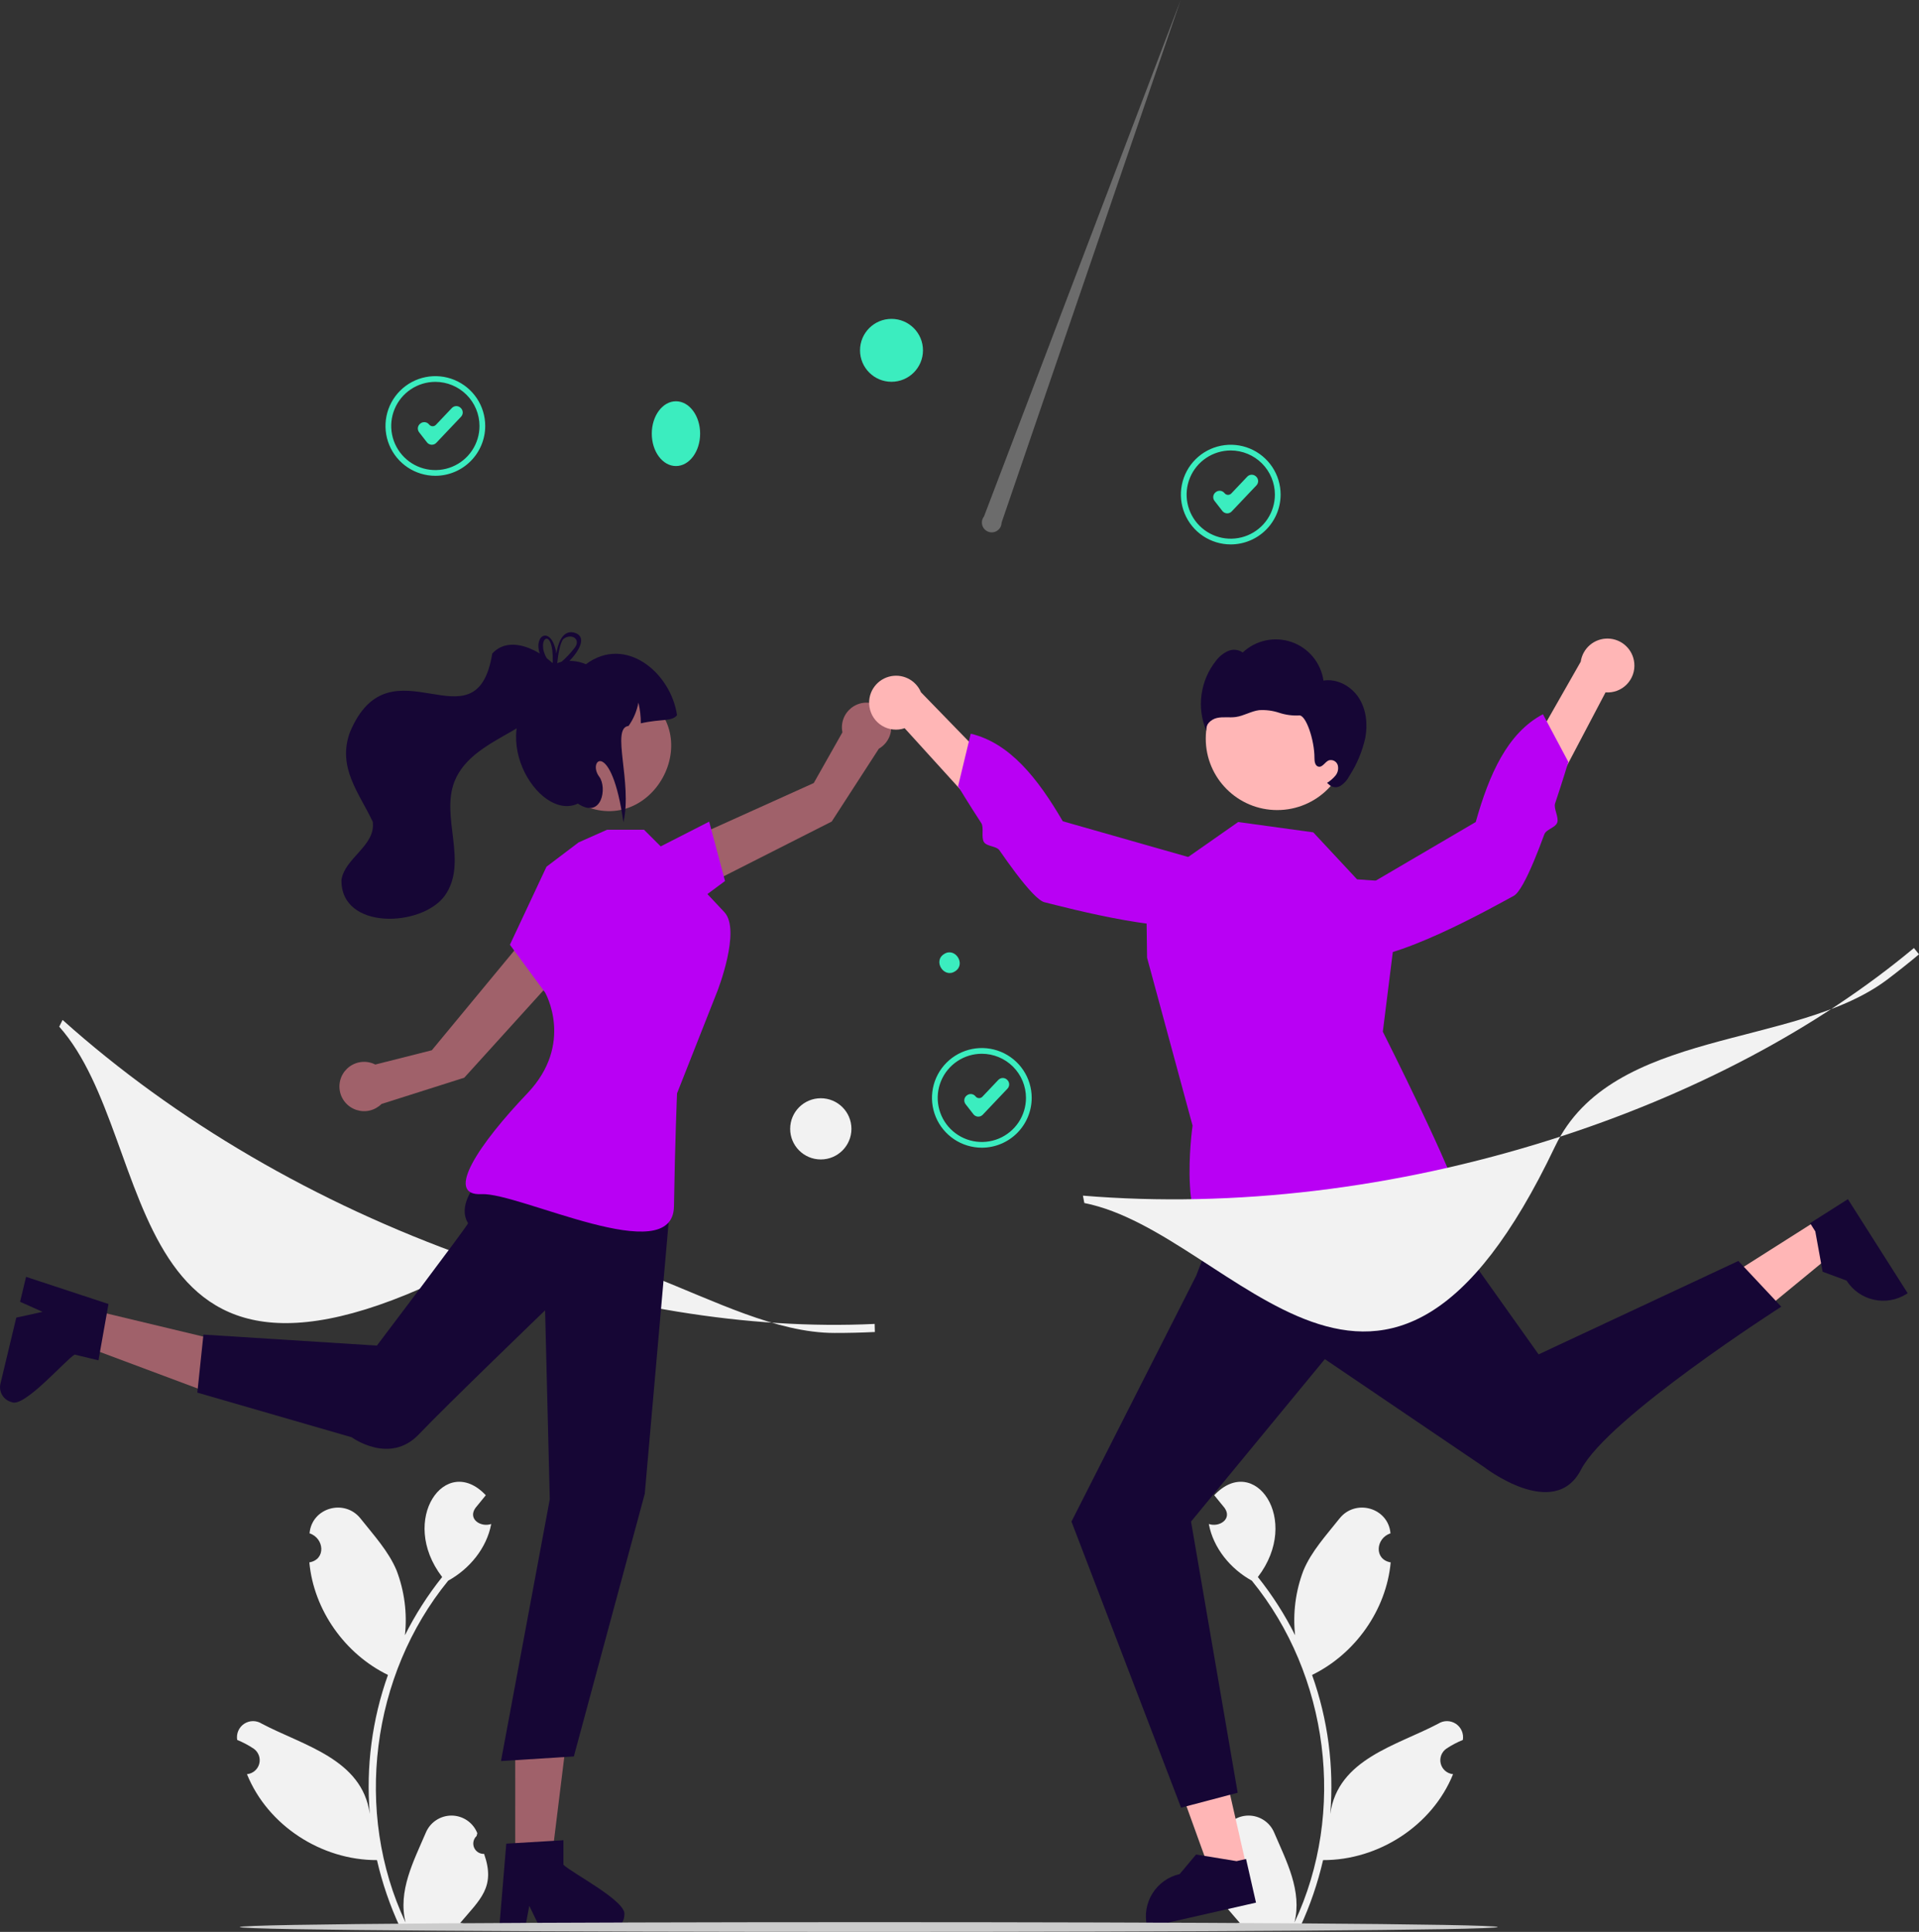 <svg width="148" height="149" viewBox="0 0 148 149" fill="none" xmlns="http://www.w3.org/2000/svg">
<rect x="0" y="0" width="148" height="149" fill="#333333" stroke="none"/>
<g clip-path="url(#clip0_243_1459)">
<path d="M37.335 142.982C37.171 142.989 37.01 142.947 36.871 142.859C36.733 142.772 36.625 142.644 36.562 142.493C36.499 142.343 36.484 142.176 36.519 142.017C36.554 141.857 36.637 141.712 36.757 141.601C36.777 141.521 36.791 141.464 36.811 141.384C36.655 140.987 36.384 140.646 36.032 140.404C35.681 140.163 35.265 140.031 34.838 140.027C34.412 140.023 33.994 140.147 33.638 140.382C33.282 140.617 33.004 140.953 32.84 141.346C31.895 143.557 30.672 145.845 31.28 148.279C27.263 139.771 28.629 129.187 34.566 121.911C36.208 121.007 37.538 119.402 37.884 117.539C37.072 117.814 36.059 117.153 36.67 116.298C36.934 115.972 37.202 115.647 37.466 115.321C34.381 112.037 30.705 117.198 34.101 121.629C32.99 123.021 32.028 124.525 31.23 126.117C31.414 124.427 31.194 122.717 30.588 121.128C29.974 119.648 28.823 118.401 27.809 117.121C26.576 115.561 24.04 116.28 23.874 118.26C25.011 118.633 25.159 120.275 23.858 120.5C24.199 124.182 26.606 127.566 29.921 129.181C28.697 132.614 28.219 136.268 28.519 139.9C27.934 135.655 23.374 134.625 20.187 132.938C19.984 132.808 19.748 132.74 19.507 132.742C19.266 132.744 19.031 132.816 18.83 132.949C18.629 133.082 18.472 133.271 18.376 133.492C18.281 133.713 18.253 133.957 18.294 134.195C18.734 134.373 19.155 134.595 19.55 134.857C19.736 134.982 19.878 135.161 19.958 135.37C20.038 135.578 20.051 135.807 19.996 136.023C19.941 136.24 19.82 136.434 19.65 136.579C19.48 136.724 19.27 136.813 19.047 136.834C20.654 140.808 24.807 143.476 29.073 143.461C29.482 145.241 30.076 146.973 30.845 148.631H37.176C37.199 148.561 37.219 148.488 37.239 148.418C36.653 148.454 36.065 148.419 35.488 148.313C37.038 146.479 38.237 145.543 37.335 142.982L37.335 142.982Z" fill="#F2F2F2"/>
<path d="M93.778 142.982C93.941 142.989 94.103 142.947 94.241 142.859C94.379 142.772 94.487 142.644 94.55 142.493C94.613 142.343 94.628 142.176 94.594 142.017C94.559 141.857 94.476 141.712 94.356 141.601C94.336 141.521 94.321 141.464 94.301 141.384C94.457 140.987 94.729 140.646 95.08 140.404C95.432 140.163 95.847 140.031 96.274 140.027C96.701 140.023 97.119 140.147 97.475 140.382C97.831 140.617 98.109 140.953 98.272 141.346C99.217 143.557 100.44 145.845 99.832 148.279C103.849 139.771 102.483 129.187 96.546 121.911C94.905 121.007 93.575 119.402 93.228 117.539C94.041 117.814 95.053 117.153 94.443 116.298C94.178 115.972 93.911 115.647 93.646 115.321C96.731 112.037 100.407 117.198 97.011 121.629C98.122 123.021 99.085 124.525 99.882 126.117C99.698 124.427 99.918 122.717 100.524 121.128C101.138 119.648 102.29 118.401 103.303 117.121C104.536 115.561 107.073 116.28 107.239 118.26C106.101 118.633 105.953 120.275 107.255 120.5C106.914 124.182 104.507 127.566 101.191 129.181C102.416 132.614 102.894 136.268 102.594 139.9C103.179 135.655 107.738 134.625 110.925 132.938C111.128 132.808 111.365 132.74 111.606 132.742C111.847 132.744 112.082 132.816 112.282 132.949C112.483 133.082 112.641 133.271 112.736 133.492C112.831 133.713 112.86 133.957 112.819 134.195C112.379 134.373 111.958 134.595 111.562 134.857C111.376 134.982 111.234 135.161 111.154 135.37C111.074 135.578 111.061 135.807 111.116 136.023C111.171 136.24 111.292 136.434 111.462 136.579C111.632 136.724 111.843 136.813 112.065 136.834C110.459 140.808 106.306 143.476 102.04 143.461C101.63 145.241 101.036 146.973 100.268 148.631H93.936C93.914 148.561 93.893 148.488 93.873 148.418C94.459 148.454 95.047 148.419 95.625 148.313C94.074 146.479 92.875 145.543 93.778 142.982L93.778 142.982Z" fill="#F2F2F2"/>
<path d="M96.124 143.921L93.397 144.541L89.707 134.327L93.731 133.412L96.124 143.921Z" fill="#FFB6B6"/>
<path d="M96.867 146.742L88.483 148.648L88.458 148.542C88.261 147.677 88.416 146.77 88.889 146.019C89.362 145.268 90.114 144.736 90.979 144.539L90.979 144.539L92.246 143.03L95.368 143.541L96.1 143.375L96.867 146.742Z" fill="#160635"/>
<path d="M140.109 94.132L141.608 96.491L133.216 103.392L131.004 99.91L140.109 94.132Z" fill="#FFB6B6"/>
<path d="M142.517 92.486L147.126 99.74L147.035 99.798C146.285 100.274 145.378 100.432 144.511 100.239C143.645 100.046 142.891 99.517 142.415 98.768L142.415 98.768L140.567 98.081L140.002 94.971L139.6 94.337L142.517 92.486Z" fill="#160635"/>
<path d="M53.195 68.912L52.522 65.012L62.76 60.392L64.971 56.48C64.899 56.137 64.924 55.78 65.043 55.45C65.161 55.12 65.369 54.83 65.642 54.61C65.916 54.391 66.245 54.251 66.593 54.206C66.941 54.162 67.294 54.214 67.614 54.358C67.934 54.502 68.208 54.731 68.406 55.021C68.604 55.31 68.718 55.649 68.735 55.999C68.752 56.349 68.672 56.697 68.504 57.005C68.336 57.313 68.086 57.568 67.782 57.742L64.144 63.362L53.195 68.912Z" fill="#A0616A"/>
<path d="M50.084 65.724L54.694 63.37L55.915 67.95L52.712 70.322L50.084 65.724Z" fill="#B900F4"/>
<path d="M39.737 143.567L42.525 143.566L43.851 132.821L39.736 132.821L39.737 143.567Z" fill="#A0616A"/>
<path d="M43.453 143.817V141.929L42.72 141.973L39.737 142.15L39.046 142.192L38.519 148.518L38.49 148.857H40.47L40.533 148.52L40.821 146.989L41.563 148.52L41.726 148.857H46.974C47.286 148.855 47.585 148.73 47.805 148.509C48.026 148.288 48.15 147.989 48.152 147.677C48.373 146.643 44.009 144.408 43.453 143.817Z" fill="#160635"/>
<path d="M6.648 100.923L5.998 103.632L16.145 107.426L17.104 103.428L6.648 100.923Z" fill="#A0616A"/>
<path d="M5.758 104.475L7.595 104.915L7.723 104.193L8.246 101.252L8.366 100.572L2.334 98.584L2.011 98.477L1.549 100.401L1.862 100.541L3.285 101.177L1.622 101.542L1.256 101.621L0.033 106.721C-0.038 107.025 0.014 107.345 0.177 107.611C0.341 107.876 0.603 108.067 0.906 108.141C1.861 108.597 5.053 104.878 5.758 104.475Z" fill="#160635"/>
<path d="M44.048 74.024L40.46 72.347L33.304 81.001L28.945 82.103C28.633 81.944 28.282 81.874 27.933 81.901C27.583 81.928 27.247 82.052 26.963 82.258C26.679 82.464 26.458 82.744 26.323 83.068C26.189 83.392 26.146 83.746 26.201 84.093C26.255 84.439 26.404 84.764 26.632 85.031C26.86 85.297 27.156 85.496 27.49 85.605C27.823 85.714 28.18 85.729 28.522 85.648C28.863 85.566 29.175 85.392 29.424 85.145L35.806 83.118L44.048 74.024Z" fill="#A0616A"/>
<path d="M94.92 41.989C94.159 41.989 93.416 41.763 92.783 41.341C92.151 40.919 91.658 40.318 91.367 39.616C91.076 38.914 91 38.141 91.148 37.396C91.296 36.65 91.663 35.965 92.201 35.428C92.738 34.891 93.424 34.525 94.17 34.376C94.916 34.228 95.689 34.304 96.391 34.595C97.094 34.886 97.695 35.379 98.117 36.01C98.54 36.642 98.766 37.385 98.766 38.145C98.764 39.164 98.359 40.141 97.638 40.862C96.917 41.582 95.939 41.987 94.92 41.989ZM94.92 34.743C94.246 34.743 93.588 34.943 93.028 35.317C92.469 35.691 92.032 36.222 91.775 36.844C91.517 37.465 91.45 38.149 91.581 38.809C91.712 39.469 92.037 40.075 92.513 40.551C92.989 41.027 93.595 41.351 94.256 41.482C94.916 41.613 95.601 41.546 96.223 41.288C96.845 41.031 97.376 40.595 97.75 40.036C98.124 39.476 98.324 38.818 98.324 38.145C98.323 37.244 97.964 36.379 97.326 35.741C96.688 35.103 95.822 34.745 94.92 34.743Z" fill="#3BEDBF"/>
<path d="M94.649 39.593C94.641 39.593 94.633 39.593 94.626 39.593C94.557 39.59 94.49 39.571 94.43 39.54C94.369 39.508 94.316 39.464 94.274 39.41L93.668 38.632C93.63 38.583 93.602 38.527 93.585 38.467C93.569 38.407 93.564 38.344 93.572 38.282C93.58 38.22 93.6 38.161 93.63 38.107C93.661 38.053 93.702 38.005 93.751 37.967L93.773 37.95C93.822 37.912 93.879 37.883 93.939 37.867C93.999 37.85 94.061 37.846 94.123 37.854C94.185 37.861 94.245 37.881 94.299 37.912C94.353 37.943 94.401 37.984 94.439 38.033C94.47 38.072 94.508 38.105 94.552 38.127C94.597 38.15 94.645 38.163 94.695 38.166C94.745 38.168 94.794 38.16 94.841 38.141C94.887 38.123 94.929 38.095 94.963 38.059L96.193 36.761C96.279 36.67 96.399 36.617 96.524 36.613C96.65 36.61 96.772 36.656 96.863 36.743L96.884 36.762C96.929 36.805 96.965 36.856 96.99 36.913C97.016 36.97 97.03 37.031 97.032 37.093C97.033 37.155 97.023 37.217 97 37.275C96.978 37.334 96.945 37.387 96.902 37.432L94.993 39.445C94.949 39.492 94.895 39.529 94.836 39.555C94.777 39.58 94.713 39.593 94.649 39.593Z" fill="#3BEDBF"/>
<path d="M75.723 88.517C74.962 88.517 74.219 88.291 73.586 87.869C72.954 87.447 72.461 86.847 72.17 86.144C71.879 85.442 71.802 84.669 71.951 83.924C72.099 83.178 72.466 82.494 73.003 81.956C73.541 81.419 74.226 81.053 74.972 80.904C75.718 80.756 76.492 80.832 77.194 81.123C77.897 81.414 78.498 81.906 78.92 82.538C79.343 83.171 79.568 83.913 79.568 84.674C79.567 85.692 79.162 86.669 78.441 87.39C77.72 88.11 76.742 88.516 75.723 88.517ZM75.723 81.272C75.049 81.272 74.391 81.471 73.831 81.845C73.271 82.219 72.835 82.75 72.577 83.372C72.32 83.993 72.252 84.677 72.384 85.337C72.515 85.997 72.839 86.603 73.315 87.079C73.791 87.555 74.398 87.879 75.058 88.01C75.719 88.141 76.403 88.074 77.025 87.817C77.647 87.559 78.179 87.123 78.553 86.564C78.927 86.004 79.127 85.346 79.127 84.674C79.126 83.772 78.767 82.907 78.129 82.269C77.49 81.631 76.625 81.273 75.723 81.272Z" fill="#3BEDBF"/>
<path d="M75.45 86.121C75.442 86.121 75.434 86.121 75.426 86.121C75.358 86.117 75.291 86.099 75.231 86.068C75.17 86.036 75.117 85.992 75.075 85.938L74.469 85.16C74.431 85.111 74.403 85.055 74.386 84.995C74.37 84.934 74.365 84.872 74.373 84.81C74.38 84.748 74.4 84.689 74.431 84.635C74.462 84.58 74.503 84.533 74.552 84.495L74.574 84.478C74.623 84.439 74.679 84.411 74.74 84.395C74.8 84.378 74.862 84.374 74.924 84.381C74.986 84.389 75.046 84.409 75.1 84.44C75.154 84.471 75.201 84.512 75.24 84.561C75.27 84.6 75.309 84.632 75.353 84.655C75.397 84.678 75.446 84.691 75.496 84.694C75.546 84.696 75.595 84.688 75.641 84.669C75.688 84.651 75.729 84.623 75.764 84.586L76.994 83.289C77.08 83.198 77.199 83.144 77.325 83.141C77.451 83.138 77.573 83.184 77.664 83.27L77.684 83.29C77.73 83.332 77.766 83.384 77.791 83.441C77.817 83.498 77.831 83.559 77.832 83.621C77.834 83.683 77.823 83.745 77.801 83.803C77.779 83.861 77.745 83.915 77.703 83.96L75.794 85.973C75.749 86.02 75.696 86.057 75.637 86.083C75.578 86.108 75.514 86.121 75.45 86.121Z" fill="#3BEDBF"/>
<path d="M33.576 36.696C32.816 36.696 32.072 36.471 31.44 36.049C30.807 35.626 30.314 35.026 30.023 34.324C29.732 33.622 29.656 32.849 29.804 32.103C29.953 31.358 30.319 30.673 30.857 30.136C31.395 29.598 32.08 29.232 32.826 29.084C33.572 28.936 34.345 29.012 35.048 29.303C35.75 29.594 36.351 30.086 36.774 30.718C37.196 31.35 37.422 32.093 37.422 32.853C37.421 33.872 37.015 34.849 36.294 35.569C35.573 36.29 34.596 36.695 33.576 36.696ZM33.576 29.451C32.903 29.451 32.245 29.651 31.685 30.025C31.125 30.398 30.689 30.93 30.431 31.551C30.173 32.173 30.106 32.857 30.237 33.517C30.369 34.177 30.693 34.783 31.169 35.259C31.645 35.735 32.252 36.059 32.912 36.19C33.572 36.321 34.257 36.254 34.879 35.996C35.501 35.739 36.033 35.303 36.407 34.743C36.781 34.184 36.98 33.526 36.98 32.853C36.979 31.951 36.62 31.087 35.982 30.449C35.344 29.811 34.479 29.452 33.576 29.451Z" fill="#3BEDBF"/>
<path d="M33.305 34.301C33.297 34.301 33.289 34.301 33.282 34.3C33.214 34.297 33.147 34.279 33.086 34.248C33.025 34.216 32.972 34.172 32.93 34.118L32.325 33.34C32.286 33.291 32.258 33.234 32.242 33.174C32.225 33.114 32.221 33.052 32.228 32.99C32.236 32.928 32.256 32.869 32.287 32.814C32.317 32.76 32.358 32.713 32.408 32.675L32.429 32.658C32.479 32.619 32.535 32.591 32.595 32.575C32.655 32.558 32.718 32.554 32.78 32.561C32.841 32.569 32.901 32.589 32.955 32.62C33.01 32.651 33.057 32.692 33.095 32.741C33.126 32.78 33.165 32.812 33.209 32.835C33.253 32.858 33.302 32.871 33.351 32.874C33.401 32.876 33.451 32.868 33.497 32.849C33.543 32.831 33.585 32.802 33.619 32.766L34.849 31.469C34.936 31.378 35.055 31.324 35.181 31.321C35.306 31.318 35.428 31.364 35.52 31.45L35.54 31.47C35.585 31.512 35.621 31.564 35.647 31.62C35.672 31.677 35.686 31.739 35.688 31.801C35.69 31.863 35.679 31.925 35.657 31.983C35.634 32.041 35.601 32.094 35.558 32.14L33.649 34.153C33.605 34.2 33.551 34.237 33.492 34.263C33.433 34.288 33.369 34.301 33.305 34.301Z" fill="#3BEDBF"/>
<path d="M64.363 102.805C55.446 102.805 45.197 92.916 36.13 97.615C8.676 111.841 12.456 88.036 4.568 79.183L4.827 78.664C13.53 86.462 24.395 92.806 36.249 97.011C46.961 100.812 57.754 102.572 67.456 102.108L67.472 102.732C66.448 102.781 65.412 102.806 64.363 102.805Z" fill="#F2F2F2"/>
<path d="M52.132 35.944C53.161 35.944 53.996 34.826 53.996 33.446C53.996 32.067 53.161 30.948 52.132 30.948C51.102 30.948 50.268 32.067 50.268 33.446C50.268 34.826 51.102 35.944 52.132 35.944Z" fill="#3BEDBF"/>
<path d="M73.661 74.911C72.808 75.478 71.936 74.128 72.805 73.585C73.657 73.018 74.529 74.369 73.661 74.911Z" fill="#3BEDBF"/>
<path d="M68.755 29.445C70.096 29.445 71.183 28.359 71.183 27.019C71.183 25.68 70.096 24.594 68.755 24.594C67.415 24.594 66.328 25.68 66.328 27.019C66.328 28.359 67.415 29.445 68.755 29.445Z" fill="#3BEDBF"/>
<path opacity="0.3" d="M77.245 40.312L91.057 0L75.891 39.829C75.816 39.923 75.764 40.035 75.741 40.153C75.718 40.271 75.723 40.394 75.756 40.509C75.789 40.625 75.85 40.732 75.932 40.82C76.015 40.908 76.117 40.975 76.231 41.015C76.345 41.056 76.466 41.069 76.586 41.053C76.706 41.037 76.82 40.993 76.919 40.924C77.018 40.855 77.1 40.764 77.156 40.657C77.213 40.551 77.244 40.432 77.245 40.312H77.245Z" fill="#F0F0F0"/>
<path d="M63.303 89.423C64.607 89.423 65.665 88.366 65.665 87.063C65.665 85.759 64.607 84.703 63.303 84.703C61.999 84.703 60.941 85.759 60.941 87.063C60.941 88.366 61.999 89.423 63.303 89.423Z" fill="#F2F2F2"/>
<path d="M40.43 87.963C40.43 87.963 34.543 91.794 36.099 94.34C36.153 94.427 29.067 103.78 29.067 103.78L15.69 102.931L15.219 107.406L27.128 110.852C27.128 110.852 30.041 112.991 32.292 110.635C34.543 108.278 42.039 101.061 42.039 101.061L42.401 115.632L38.638 135.822L44.257 135.466L49.726 115.21L51.745 92.265L40.43 87.963Z" fill="#160635"/>
<path d="M44.623 64.971L42.148 66.845L39.326 72.864L42.039 76.547C42.039 76.547 44.322 80.5 40.668 84.328C37.015 88.156 34.209 92.245 37.134 92.099C40.058 91.953 51.901 97.973 51.979 93.041C52.057 88.109 52.215 84.328 52.215 84.328L55.32 76.458C55.32 76.458 57.17 71.763 55.871 70.357C54.572 68.952 52.833 67.156 52.833 67.156L49.671 63.996H46.815L44.623 64.971Z" fill="#B900F4"/>
<path d="M49.246 53.406C54.8 56.565 50.24 64.898 44.583 61.931C39.029 58.773 43.589 50.439 49.246 53.406Z" fill="#A0616A"/>
<path d="M52.216 55.158C51.827 55.664 51.014 55.426 49.422 55.787C49.425 55.248 49.363 54.71 49.236 54.186C49.118 54.835 48.858 55.45 48.476 55.988C47.093 56.141 48.788 60.339 48.08 63.425C47.168 56.914 45.249 58.62 46.219 59.911C46.839 60.738 46.425 63.218 44.564 61.978C41.493 63.437 37.119 56.191 41.967 52.793C41.88 50.956 43.925 50.666 45.185 51.231C48.241 48.956 51.733 51.871 52.216 55.158Z" fill="#160635"/>
<path d="M37.964 50.407C36.728 58.005 30.1 49.01 26.983 56.487C26.004 59.194 27.685 61.131 28.748 63.379C28.991 65.226 26.586 66.163 26.335 67.863C26.265 71.761 32.557 71.522 34.316 69.063C36.124 66.489 33.965 63.035 35.052 60.272C36.579 56.435 42.789 56.407 43.33 51.944C42.282 50.453 39.465 48.745 37.964 50.407Z" fill="#160635"/>
<path d="M42.974 51.15C42.934 51.166 42.894 51.184 42.857 51.203H42.855C42.821 51.22 42.787 51.237 42.753 51.256C42.749 51.258 42.747 51.26 42.742 51.262C42.698 51.22 42.653 51.177 42.606 51.135C42.594 51.204 42.597 51.275 42.615 51.343L42.621 51.369C42.664 51.413 42.708 51.456 42.755 51.501C42.798 51.469 42.838 51.435 42.881 51.403C42.906 51.381 42.932 51.36 42.96 51.339C42.964 51.283 42.97 51.22 42.977 51.15L42.974 51.15ZM44.256 48.783C43.307 48.566 43 49.807 42.908 50.405C42.564 48.234 41.129 48.917 41.625 50.398C41.783 50.837 42.032 51.237 42.355 51.573C42.4 51.624 42.449 51.675 42.5 51.726C42.442 52.024 42.732 51.947 43.124 51.673C43.413 51.467 43.68 51.233 43.922 50.973C44.703 50.154 45.312 49.058 44.256 48.783ZM44.286 50.005C43.993 50.382 43.664 50.731 43.305 51.045C43.192 51.147 43.077 51.245 42.96 51.339C42.958 51.358 42.958 51.375 42.955 51.39C42.947 51.411 42.937 51.431 42.926 51.45C42.806 51.664 42.672 51.547 42.621 51.369C42.617 51.362 42.611 51.356 42.606 51.349C42.436 51.174 42.288 50.978 42.166 50.767C41.286 49.243 42.702 48.207 42.632 51.052C42.619 51.078 42.61 51.106 42.606 51.135C42.594 51.204 42.597 51.275 42.615 51.343L42.621 51.369C42.664 51.413 42.708 51.456 42.755 51.501C42.798 51.469 42.838 51.435 42.881 51.403C42.906 51.381 42.932 51.36 42.96 51.339C42.964 51.283 42.97 51.22 42.977 51.15V51.147C43.032 50.577 43.183 49.552 43.462 49.273C44.075 48.803 44.87 49.311 44.286 50.005ZM42.974 51.15C42.934 51.166 42.894 51.184 42.857 51.203H42.855C42.821 51.22 42.787 51.237 42.753 51.256C42.749 51.258 42.747 51.26 42.742 51.262C42.698 51.22 42.653 51.177 42.606 51.135C42.594 51.204 42.597 51.275 42.615 51.343L42.621 51.369C42.664 51.413 42.708 51.456 42.755 51.501C42.798 51.469 42.838 51.435 42.881 51.403C42.906 51.381 42.932 51.36 42.96 51.339C42.964 51.283 42.97 51.22 42.977 51.15L42.974 51.15Z" fill="#160635"/>
<path d="M94.309 93.038L92.257 98.384L82.635 117.352L91.09 139.418L95.454 138.267L91.857 117.352L102.176 104.823L114.431 113.129C114.431 113.129 119.866 117.369 121.933 113.349C124.001 109.33 137.379 100.78 137.379 100.78L134.07 97.252L118.663 104.457L108.03 89.5L94.309 93.038Z" fill="#160635"/>
<path d="M104.661 67.821L101.284 64.196L95.492 63.399L88.394 68.365L88.466 73.861L91.975 86.811C91.975 86.811 90.638 96.115 94.371 96.022C98.104 95.929 100.138 94.069 101.659 94.447C103.179 94.826 109.641 96.437 110.051 94.749C110.461 93.062 112.638 94.27 112.542 92.674C112.447 91.077 106.648 79.57 106.648 79.57L108.09 68.061L104.661 67.821Z" fill="#B900F4"/>
<path d="M126.041 51.133C126.071 51.434 126.035 51.737 125.935 52.022C125.835 52.308 125.674 52.567 125.462 52.784C125.251 53 124.995 53.167 124.712 53.274C124.429 53.38 124.126 53.423 123.825 53.4L116.059 68.158L113.975 64.96L121.912 51.032C121.984 50.528 122.239 50.069 122.627 49.74C123.016 49.412 123.512 49.237 124.021 49.25C124.53 49.262 125.017 49.461 125.389 49.808C125.761 50.155 125.993 50.626 126.041 51.133Z" fill="#FFB6B6"/>
<path d="M101.595 70.565C101.595 70.565 101.287 73.19 104.244 73.84C107.202 74.49 115.395 69.812 116.738 69.097C117.159 68.874 117.729 67.777 118.315 66.376C118.578 65.747 118.844 65.056 119.101 64.356C119.249 63.951 119.96 63.84 120.1 63.438C120.239 63.039 119.807 62.348 119.933 61.971C120.532 60.183 120.956 58.765 120.956 58.765L118.996 55.085C116.254 56.534 114.848 59.724 113.814 63.399L101.595 70.565Z" fill="#B900F4"/>
<path d="M67.056 54.522C67.102 54.821 67.213 55.105 67.381 55.357C67.549 55.608 67.77 55.819 68.029 55.975C68.288 56.132 68.577 56.23 68.878 56.262C69.179 56.295 69.483 56.261 69.769 56.163L80.983 68.509L82.2 64.892L71.028 53.391C70.832 52.922 70.47 52.541 70.011 52.32C69.553 52.099 69.029 52.054 68.539 52.194C68.05 52.333 67.628 52.647 67.355 53.076C67.081 53.505 66.975 54.02 67.056 54.522Z" fill="#FFB6B6"/>
<path d="M95.59 67.222C95.59 67.222 96.546 69.687 93.845 71.056C91.145 72.425 82.041 69.944 80.561 69.588C80.098 69.477 79.271 68.558 78.353 67.348C77.941 66.804 77.511 66.203 77.087 65.589C76.842 65.234 76.125 65.304 75.889 64.95C75.654 64.598 75.9 63.821 75.683 63.488C74.656 61.907 73.891 60.639 73.891 60.639L74.867 56.587C77.884 57.303 80.044 60.041 81.965 63.34L95.59 67.222Z" fill="#B900F4"/>
<path d="M98.503 62.477C101.547 62.477 104.015 60.011 104.015 56.97C104.015 53.928 101.547 51.462 98.503 51.462C95.46 51.462 92.992 53.928 92.992 56.97C92.992 60.011 95.46 62.477 98.503 62.477Z" fill="#FFB6B6"/>
<path d="M104.793 53.816C104.214 52.92 103.126 52.323 102.071 52.491C101.973 51.818 101.692 51.185 101.259 50.661C100.826 50.137 100.257 49.742 99.615 49.518C98.972 49.295 98.281 49.252 97.616 49.394C96.951 49.536 96.337 49.858 95.842 50.324C95.679 50.209 95.49 50.139 95.292 50.119C95.094 50.099 94.894 50.131 94.712 50.211C94.349 50.376 94.033 50.629 93.793 50.947C93.188 51.702 92.799 52.606 92.667 53.563C92.535 54.521 92.666 55.496 93.045 56.386C92.916 55.918 93.385 55.477 93.86 55.372C94.334 55.267 94.832 55.366 95.313 55.298C95.93 55.21 96.484 54.853 97.102 54.772C97.625 54.738 98.151 54.806 98.649 54.971C99.147 55.136 99.671 55.207 100.196 55.179C100.715 55.117 101.385 57.086 101.376 58.472C101.374 58.735 101.428 59.072 101.685 59.128C102.002 59.197 102.185 58.76 102.486 58.641C102.625 58.602 102.774 58.617 102.902 58.685C103.029 58.753 103.125 58.867 103.17 59.005C103.208 59.144 103.212 59.291 103.182 59.432C103.152 59.573 103.088 59.706 102.996 59.818C102.811 60.039 102.592 60.23 102.346 60.382L102.47 60.485C102.587 60.609 102.745 60.689 102.915 60.71C103.085 60.731 103.257 60.692 103.401 60.6C103.686 60.408 103.916 60.146 104.07 59.839C104.652 58.941 105.067 57.946 105.298 56.901C105.492 55.851 105.373 54.713 104.793 53.816Z" fill="#160635"/>
<path d="M145.565 75.538C138.457 80.919 124.312 79.219 119.923 88.435C106.633 116.34 95.263 95.083 83.627 92.784L83.519 92.215C95.168 93.18 107.663 91.682 119.653 87.882C130.488 84.448 140.156 79.34 147.609 73.116L147.999 73.603C147.212 74.261 146.401 74.906 145.565 75.538Z" fill="#F2F2F2"/>
<path d="M115.51 148.624C115.341 149.125 18.675 149.125 18.492 148.625C18.661 148.123 115.327 148.123 115.51 148.624Z" fill="#CCCCCC"/>
</g>
<defs>
<clipPath id="clip0_243_1459">
<rect width="148" height="149" fill="white"/>
</clipPath>
</defs>
</svg>
